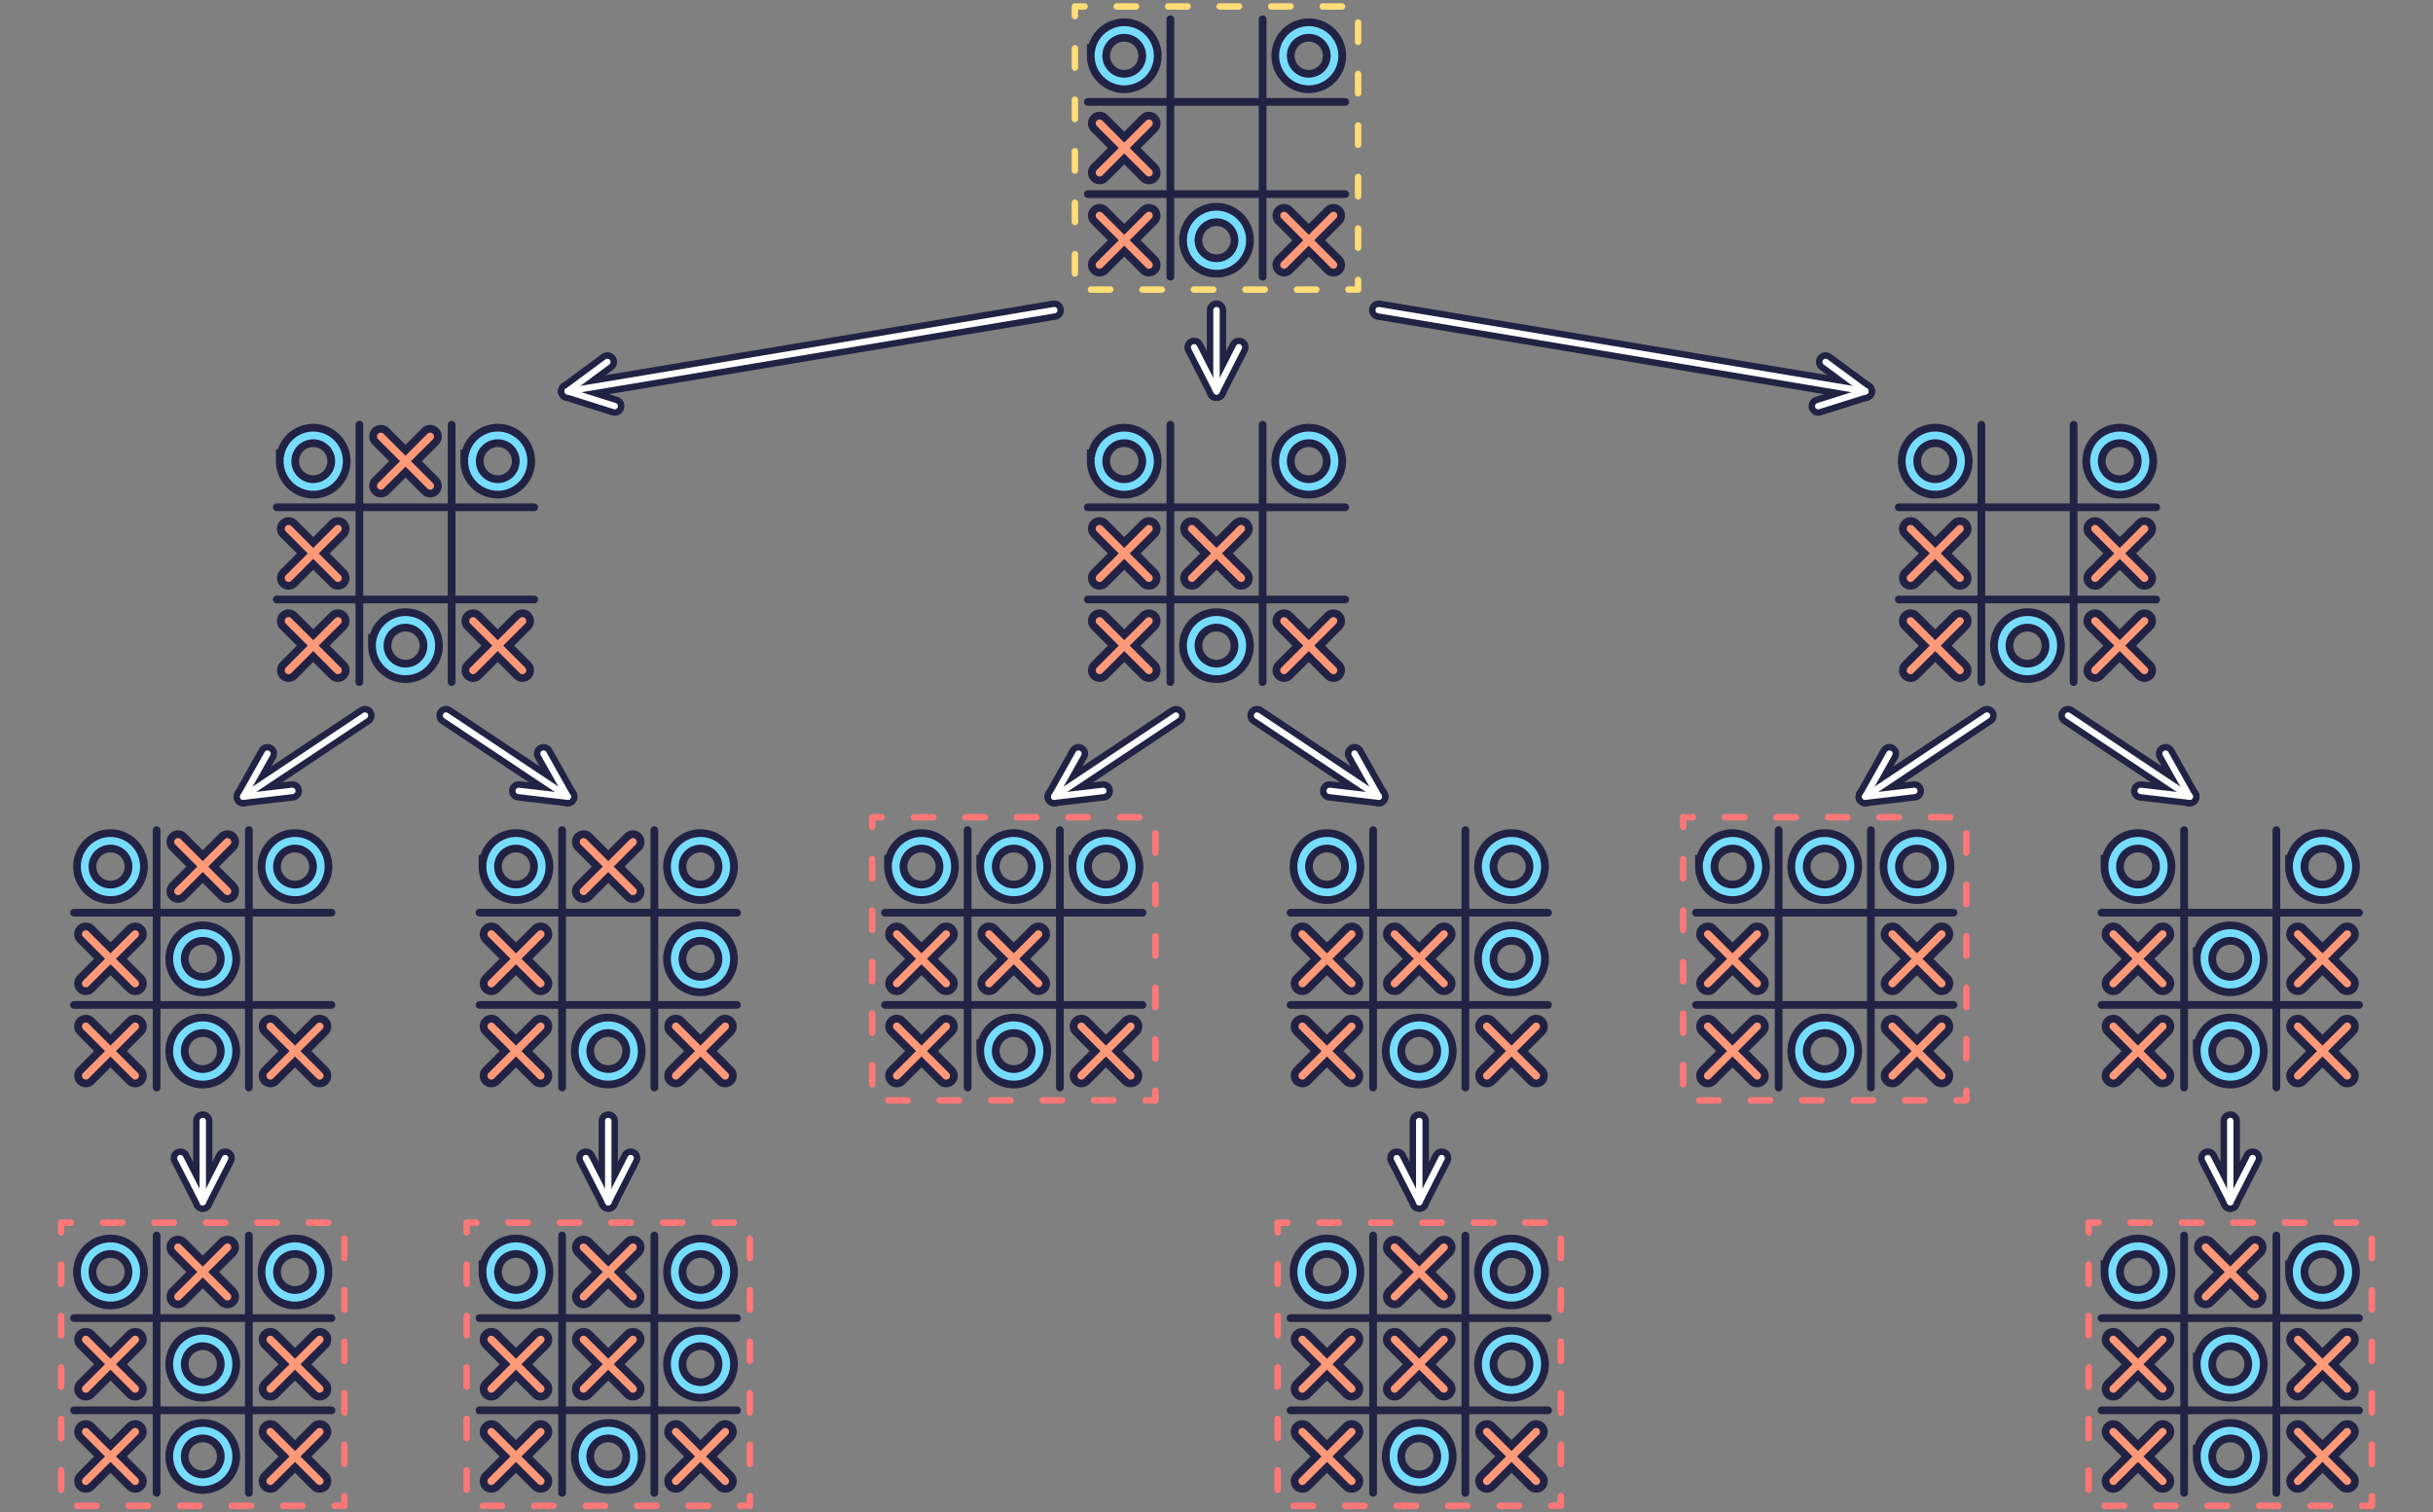 <svg width="1134" viewBox="0 -6 1134 705" xmlns="http://www.w3.org/2000/svg">
  <rect x="0" y="-6" width="1134" height="705" fill="#808080" stroke="none"/>
  <line stroke-linecap="round" x1="1039.5" y1="516.6" x2="1039.5" y2="554.4" stroke="#224" stroke-width="9"></line>
  <line stroke-linecap="round" x1="1029.058" y1="533.907" x2="1039.5" y2="554.4" stroke="#224" stroke-width="9"></line>
  <line stroke-linecap="round" x1="1049.942" y1="533.907" x2="1039.5" y2="554.4" stroke="#224" stroke-width="9"></line>
  <line stroke-linecap="round" x1="963.9" y1="327.6" x2="1020.6" y2="365.4" stroke="#224" stroke-width="9"></line>
  <line stroke-linecap="round" x1="997.757" y1="362.721" x2="1020.6" y2="365.4" stroke="#224" stroke-width="9"></line>
  <line stroke-linecap="round" x1="1009.341" y1="345.344" x2="1020.6" y2="365.4" stroke="#224" stroke-width="9"></line>
  <line stroke-linecap="round" x1="926.1" y1="327.6" x2="869.4" y2="365.4" stroke="#224" stroke-width="9"></line>
  <line stroke-linecap="round" x1="880.659" y1="345.344" x2="869.4" y2="365.4" stroke="#224" stroke-width="9"></line>
  <line stroke-linecap="round" x1="892.243" y1="362.721" x2="869.4" y2="365.4" stroke="#224" stroke-width="9"></line>
  <line stroke-linecap="round" x1="642.6" y1="138.6" x2="869.4" y2="176.4" stroke="#224" stroke-width="9"></line>
  <line stroke-linecap="round" x1="847.469" y1="183.331" x2="869.4" y2="176.4" stroke="#224" stroke-width="9"></line>
  <line stroke-linecap="round" x1="850.902" y1="162.731" x2="869.4" y2="176.4" stroke="#224" stroke-width="9"></line>
  <line stroke-linecap="round" x1="661.5" y1="516.6" x2="661.5" y2="554.4" stroke="#224" stroke-width="9"></line>
  <line stroke-linecap="round" x1="651.058" y1="533.907" x2="661.5" y2="554.4" stroke="#224" stroke-width="9"></line>
  <line stroke-linecap="round" x1="671.942" y1="533.907" x2="661.5" y2="554.4" stroke="#224" stroke-width="9"></line>
  <line stroke-linecap="round" x1="585.9" y1="327.6" x2="642.6" y2="365.4" stroke="#224" stroke-width="9"></line>
  <line stroke-linecap="round" x1="619.757" y1="362.721" x2="642.6" y2="365.4" stroke="#224" stroke-width="9"></line>
  <line stroke-linecap="round" x1="631.341" y1="345.344" x2="642.6" y2="365.4" stroke="#224" stroke-width="9"></line>
  <line stroke-linecap="round" x1="548.1" y1="327.6" x2="491.4" y2="365.4" stroke="#224" stroke-width="9"></line>
  <line stroke-linecap="round" x1="502.659" y1="345.344" x2="491.4" y2="365.4" stroke="#224" stroke-width="9"></line>
  <line stroke-linecap="round" x1="514.243" y1="362.721" x2="491.4" y2="365.4" stroke="#224" stroke-width="9"></line>
  <line stroke-linecap="round" x1="567" y1="138.6" x2="567" y2="176.4" stroke="#224" stroke-width="9"></line>
  <line stroke-linecap="round" x1="556.558" y1="155.907" x2="567" y2="176.4" stroke="#224" stroke-width="9"></line>
  <line stroke-linecap="round" x1="577.442" y1="155.907" x2="567" y2="176.4" stroke="#224" stroke-width="9"></line>
  <line stroke-linecap="round" x1="283.5" y1="516.6" x2="283.5" y2="554.4" stroke="#224" stroke-width="9"></line>
  <line stroke-linecap="round" x1="273.058" y1="533.907" x2="283.5" y2="554.4" stroke="#224" stroke-width="9"></line>
  <line stroke-linecap="round" x1="293.942" y1="533.907" x2="283.5" y2="554.4" stroke="#224" stroke-width="9"></line>
  <line stroke-linecap="round" x1="207.9" y1="327.6" x2="264.6" y2="365.4" stroke="#224" stroke-width="9"></line>
  <line stroke-linecap="round" x1="241.757" y1="362.721" x2="264.6" y2="365.4" stroke="#224" stroke-width="9"></line>
  <line stroke-linecap="round" x1="253.341" y1="345.344" x2="264.6" y2="365.4" stroke="#224" stroke-width="9"></line>
  <line stroke-linecap="round" x1="94.5" y1="516.6" x2="94.5" y2="554.4" stroke="#224" stroke-width="9"></line>
  <line stroke-linecap="round" x1="84.058" y1="533.907" x2="94.5" y2="554.4" stroke="#224" stroke-width="9"></line>
  <line stroke-linecap="round" x1="104.942" y1="533.907" x2="94.5" y2="554.4" stroke="#224" stroke-width="9"></line>
  <line stroke-linecap="round" x1="170.1" y1="327.6" x2="113.4" y2="365.4" stroke="#224" stroke-width="9"></line>
  <line stroke-linecap="round" x1="124.659" y1="345.344" x2="113.4" y2="365.4" stroke="#224" stroke-width="9"></line>
  <line stroke-linecap="round" x1="136.243" y1="362.721" x2="113.4" y2="365.4" stroke="#224" stroke-width="9"></line>
  <line stroke-linecap="round" x1="491.4" y1="138.6" x2="264.6" y2="176.4" stroke="#224" stroke-width="9"></line>
  <line stroke-linecap="round" x1="283.098" y1="162.731" x2="264.6" y2="176.4" stroke="#224" stroke-width="9"></line>
  <line stroke-linecap="round" x1="286.531" y1="183.331" x2="264.6" y2="176.4" stroke="#224" stroke-width="9"></line>
  <line x1="545.5" x2="545.5" y1="3" y2="123" stroke="#224" stroke-width="3.6" stroke-linecap="round"></line>
  <line x1="588.5" x2="588.5" y1="3" y2="123" stroke="#224" stroke-width="3.6" stroke-linecap="round"></line>
  <line x1="507" x2="627" y1="41.5" y2="41.5" stroke="#224" stroke-width="3.6" stroke-linecap="round"></line>
  <line x1="507" x2="627" y1="84.5" y2="84.5" stroke="#224" stroke-width="3.6" stroke-linecap="round"></line>
  <path stroke-linecap="round" fill="none" d="M 524,20 m -12,0 a 12,12 0 1,0 24,0 a 12,12 0 1,0 -24,0" stroke="#224" stroke-width="10.8"></path>
  <path stroke-linecap="round" fill="none" d="M 524,20 m -12,0 a 12,12 0 1,0 24,0 a 12,12 0 1,0 -24,0" stroke="#7df" stroke-width="3.6"></path>
  <path stroke-linecap="round" fill="none" d="M 610,20 m -12,0 a 12,12 0 1,0 24,0 a 12,12 0 1,0 -24,0" stroke="#224" stroke-width="10.8"></path>
  <path stroke-linecap="round" fill="none" d="M 610,20 m -12,0 a 12,12 0 1,0 24,0 a 12,12 0 1,0 -24,0" stroke="#7df" stroke-width="3.6"></path>
  <line x1="512.5" x2="535.5" y1="51.5" y2="74.5" stroke="#224" stroke-width="10.8" stroke-linecap="round"></line>
  <line x1="512.5" x2="535.5" y1="74.5" y2="51.5" stroke="#224" stroke-width="10.8" stroke-linecap="round"></line>
  <line x1="512.5" x2="535.5" y1="74.5" y2="51.5" stroke="#f97" stroke-width="3.6" stroke-linecap="round"></line>
  <line x1="512.5" x2="535.5" y1="51.5" y2="74.5" stroke="#f97" stroke-width="3.6" stroke-linecap="round"></line>
  <line x1="512.5" x2="535.5" y1="94.5" y2="117.5" stroke="#224" stroke-width="10.8" stroke-linecap="round"></line>
  <line x1="512.5" x2="535.5" y1="117.5" y2="94.5" stroke="#224" stroke-width="10.8" stroke-linecap="round"></line>
  <line x1="512.5" x2="535.5" y1="117.5" y2="94.5" stroke="#f97" stroke-width="3.6" stroke-linecap="round"></line>
  <line x1="512.5" x2="535.5" y1="94.5" y2="117.5" stroke="#f97" stroke-width="3.6" stroke-linecap="round"></line>
  <path stroke-linecap="round" fill="none" d="M 567,106 m -12,0 a 12,12 0 1,0 24,0 a 12,12 0 1,0 -24,0" stroke="#224" stroke-width="10.8"></path>
  <path stroke-linecap="round" fill="none" d="M 567,106 m -12,0 a 12,12 0 1,0 24,0 a 12,12 0 1,0 -24,0" stroke="#7df" stroke-width="3.6"></path>
  <line x1="598.5" x2="621.5" y1="94.5" y2="117.5" stroke="#224" stroke-width="10.8" stroke-linecap="round"></line>
  <line x1="598.5" x2="621.5" y1="117.5" y2="94.5" stroke="#224" stroke-width="10.8" stroke-linecap="round"></line>
  <line x1="598.5" x2="621.5" y1="117.5" y2="94.5" stroke="#f97" stroke-width="3.6" stroke-linecap="round"></line>
  <line x1="598.5" x2="621.5" y1="94.5" y2="117.5" stroke="#f97" stroke-width="3.6" stroke-linecap="round"></line>
  <rect fill="transparent" height="132" width="132" stroke-linecap="round" stroke-linejoin="round" stroke-width="3" stroke-dasharray="9 15" stroke-dashoffset="4.5" x="501" y="-3" stroke="#fd7"></rect>
  <line stroke-linecap="round" x1="286.531" y1="183.331" x2="264.6" y2="176.4" stroke="#fff" stroke-width="3"></line>
  <line stroke-linecap="round" x1="283.098" y1="162.731" x2="264.6" y2="176.4" stroke="#fff" stroke-width="3"></line>
  <line stroke-linecap="round" x1="491.4" y1="138.6" x2="264.6" y2="176.4" stroke="#fff" stroke-width="3"></line>
  <line x1="167.5" x2="167.5" y1="192" y2="312" stroke="#224" stroke-width="3.6" stroke-linecap="round"></line>
  <line x1="210.5" x2="210.5" y1="192" y2="312" stroke="#224" stroke-width="3.6" stroke-linecap="round"></line>
  <line x1="129" x2="249" y1="230.5" y2="230.5" stroke="#224" stroke-width="3.6" stroke-linecap="round"></line>
  <line x1="129" x2="249" y1="273.5" y2="273.5" stroke="#224" stroke-width="3.6" stroke-linecap="round"></line>
  <path stroke-linecap="round" fill="none" d="M 146,209 m -12,0 a 12,12 0 1,0 24,0 a 12,12 0 1,0 -24,0" stroke="#224" stroke-width="10.8"></path>
  <path stroke-linecap="round" fill="none" d="M 146,209 m -12,0 a 12,12 0 1,0 24,0 a 12,12 0 1,0 -24,0" stroke="#7df" stroke-width="3.6"></path>
  <line x1="177.5" x2="200.5" y1="197.5" y2="220.5" stroke="#224" stroke-width="10.8" stroke-linecap="round"></line>
  <line x1="177.5" x2="200.5" y1="220.5" y2="197.5" stroke="#224" stroke-width="10.8" stroke-linecap="round"></line>
  <line x1="177.5" x2="200.5" y1="220.5" y2="197.5" stroke="#f97" stroke-width="3.6" stroke-linecap="round"></line>
  <line x1="177.5" x2="200.5" y1="197.5" y2="220.5" stroke="#f97" stroke-width="3.6" stroke-linecap="round"></line>
  <path stroke-linecap="round" fill="none" d="M 232,209 m -12,0 a 12,12 0 1,0 24,0 a 12,12 0 1,0 -24,0" stroke="#224" stroke-width="10.8"></path>
  <path stroke-linecap="round" fill="none" d="M 232,209 m -12,0 a 12,12 0 1,0 24,0 a 12,12 0 1,0 -24,0" stroke="#7df" stroke-width="3.6"></path>
  <line x1="134.5" x2="157.5" y1="240.5" y2="263.5" stroke="#224" stroke-width="10.8" stroke-linecap="round"></line>
  <line x1="134.5" x2="157.5" y1="263.5" y2="240.5" stroke="#224" stroke-width="10.8" stroke-linecap="round"></line>
  <line x1="134.5" x2="157.5" y1="263.5" y2="240.5" stroke="#f97" stroke-width="3.6" stroke-linecap="round"></line>
  <line x1="134.5" x2="157.5" y1="240.5" y2="263.5" stroke="#f97" stroke-width="3.6" stroke-linecap="round"></line>
  <line x1="134.5" x2="157.5" y1="283.5" y2="306.5" stroke="#224" stroke-width="10.8" stroke-linecap="round"></line>
  <line x1="134.5" x2="157.5" y1="306.5" y2="283.5" stroke="#224" stroke-width="10.8" stroke-linecap="round"></line>
  <line x1="134.5" x2="157.5" y1="306.5" y2="283.5" stroke="#f97" stroke-width="3.6" stroke-linecap="round"></line>
  <line x1="134.5" x2="157.5" y1="283.5" y2="306.5" stroke="#f97" stroke-width="3.6" stroke-linecap="round"></line>
  <path stroke-linecap="round" fill="none" d="M 189,295 m -12,0 a 12,12 0 1,0 24,0 a 12,12 0 1,0 -24,0" stroke="#224" stroke-width="10.8"></path>
  <path stroke-linecap="round" fill="none" d="M 189,295 m -12,0 a 12,12 0 1,0 24,0 a 12,12 0 1,0 -24,0" stroke="#7df" stroke-width="3.6"></path>
  <line x1="220.5" x2="243.5" y1="283.5" y2="306.5" stroke="#224" stroke-width="10.8" stroke-linecap="round"></line>
  <line x1="220.5" x2="243.5" y1="306.5" y2="283.5" stroke="#224" stroke-width="10.8" stroke-linecap="round"></line>
  <line x1="220.5" x2="243.5" y1="306.5" y2="283.5" stroke="#f97" stroke-width="3.6" stroke-linecap="round"></line>
  <line x1="220.5" x2="243.5" y1="283.5" y2="306.5" stroke="#f97" stroke-width="3.6" stroke-linecap="round"></line>
  <line stroke-linecap="round" x1="136.243" y1="362.721" x2="113.4" y2="365.4" stroke="#fff" stroke-width="3"></line>
  <line stroke-linecap="round" x1="124.659" y1="345.344" x2="113.4" y2="365.4" stroke="#fff" stroke-width="3"></line>
  <line stroke-linecap="round" x1="170.1" y1="327.6" x2="113.4" y2="365.4" stroke="#fff" stroke-width="3"></line>
  <line x1="73" x2="73" y1="381" y2="501" stroke="#224" stroke-width="3.6" stroke-linecap="round"></line>
  <line x1="116" x2="116" y1="381" y2="501" stroke="#224" stroke-width="3.6" stroke-linecap="round"></line>
  <line x1="34.5" x2="154.5" y1="419.5" y2="419.5" stroke="#224" stroke-width="3.6" stroke-linecap="round"></line>
  <line x1="34.5" x2="154.5" y1="462.5" y2="462.5" stroke="#224" stroke-width="3.6" stroke-linecap="round"></line>
  <path stroke-linecap="round" fill="none" d="M 51.5,398 m -12,0 a 12,12 0 1,0 24,0 a 12,12 0 1,0 -24,0" stroke="#224" stroke-width="10.8"></path>
  <path stroke-linecap="round" fill="none" d="M 51.5,398 m -12,0 a 12,12 0 1,0 24,0 a 12,12 0 1,0 -24,0" stroke="#7df" stroke-width="3.6"></path>
  <line x1="83" x2="106" y1="386.5" y2="409.5" stroke="#224" stroke-width="10.8" stroke-linecap="round"></line>
  <line x1="83" x2="106" y1="409.5" y2="386.5" stroke="#224" stroke-width="10.8" stroke-linecap="round"></line>
  <line x1="83" x2="106" y1="409.5" y2="386.5" stroke="#f97" stroke-width="3.6" stroke-linecap="round"></line>
  <line x1="83" x2="106" y1="386.5" y2="409.5" stroke="#f97" stroke-width="3.6" stroke-linecap="round"></line>
  <path stroke-linecap="round" fill="none" d="M 137.5,398 m -12,0 a 12,12 0 1,0 24,0 a 12,12 0 1,0 -24,0" stroke="#224" stroke-width="10.8"></path>
  <path stroke-linecap="round" fill="none" d="M 137.5,398 m -12,0 a 12,12 0 1,0 24,0 a 12,12 0 1,0 -24,0" stroke="#7df" stroke-width="3.6"></path>
  <line x1="40" x2="63" y1="429.5" y2="452.5" stroke="#224" stroke-width="10.8" stroke-linecap="round"></line>
  <line x1="40" x2="63" y1="452.5" y2="429.5" stroke="#224" stroke-width="10.8" stroke-linecap="round"></line>
  <line x1="40" x2="63" y1="452.5" y2="429.5" stroke="#f97" stroke-width="3.6" stroke-linecap="round"></line>
  <line x1="40" x2="63" y1="429.5" y2="452.5" stroke="#f97" stroke-width="3.6" stroke-linecap="round"></line>
  <path stroke-linecap="round" fill="none" d="M 94.5,441 m -12,0 a 12,12 0 1,0 24,0 a 12,12 0 1,0 -24,0" stroke="#224" stroke-width="10.8"></path>
  <path stroke-linecap="round" fill="none" d="M 94.5,441 m -12,0 a 12,12 0 1,0 24,0 a 12,12 0 1,0 -24,0" stroke="#7df" stroke-width="3.6"></path>
  <line x1="40" x2="63" y1="472.5" y2="495.5" stroke="#224" stroke-width="10.8" stroke-linecap="round"></line>
  <line x1="40" x2="63" y1="495.5" y2="472.5" stroke="#224" stroke-width="10.8" stroke-linecap="round"></line>
  <line x1="40" x2="63" y1="495.5" y2="472.5" stroke="#f97" stroke-width="3.6" stroke-linecap="round"></line>
  <line x1="40" x2="63" y1="472.5" y2="495.5" stroke="#f97" stroke-width="3.6" stroke-linecap="round"></line>
  <path stroke-linecap="round" fill="none" d="M 94.5,484 m -12,0 a 12,12 0 1,0 24,0 a 12,12 0 1,0 -24,0" stroke="#224" stroke-width="10.8"></path>
  <path stroke-linecap="round" fill="none" d="M 94.5,484 m -12,0 a 12,12 0 1,0 24,0 a 12,12 0 1,0 -24,0" stroke="#7df" stroke-width="3.6"></path>
  <line x1="126" x2="149" y1="472.5" y2="495.5" stroke="#224" stroke-width="10.8" stroke-linecap="round"></line>
  <line x1="126" x2="149" y1="495.5" y2="472.5" stroke="#224" stroke-width="10.8" stroke-linecap="round"></line>
  <line x1="126" x2="149" y1="495.5" y2="472.5" stroke="#f97" stroke-width="3.6" stroke-linecap="round"></line>
  <line x1="126" x2="149" y1="472.5" y2="495.5" stroke="#f97" stroke-width="3.6" stroke-linecap="round"></line>
  <line stroke-linecap="round" x1="104.942" y1="533.907" x2="94.5" y2="554.4" stroke="#fff" stroke-width="3"></line>
  <line stroke-linecap="round" x1="84.058" y1="533.907" x2="94.5" y2="554.4" stroke="#fff" stroke-width="3"></line>
  <line stroke-linecap="round" x1="94.5" y1="516.6" x2="94.5" y2="554.4" stroke="#fff" stroke-width="3"></line>
  <line x1="73" x2="73" y1="570" y2="690" stroke="#224" stroke-width="3.6" stroke-linecap="round"></line>
  <line x1="116" x2="116" y1="570" y2="690" stroke="#224" stroke-width="3.6" stroke-linecap="round"></line>
  <line x1="34.5" x2="154.5" y1="608.5" y2="608.5" stroke="#224" stroke-width="3.6" stroke-linecap="round"></line>
  <line x1="34.5" x2="154.5" y1="651.5" y2="651.5" stroke="#224" stroke-width="3.6" stroke-linecap="round"></line>
  <path stroke-linecap="round" fill="none" d="M 51.5,587 m -12,0 a 12,12 0 1,0 24,0 a 12,12 0 1,0 -24,0" stroke="#224" stroke-width="10.8"></path>
  <path stroke-linecap="round" fill="none" d="M 51.5,587 m -12,0 a 12,12 0 1,0 24,0 a 12,12 0 1,0 -24,0" stroke="#7df" stroke-width="3.6"></path>
  <line x1="83" x2="106" y1="575.5" y2="598.5" stroke="#224" stroke-width="10.8" stroke-linecap="round"></line>
  <line x1="83" x2="106" y1="598.5" y2="575.5" stroke="#224" stroke-width="10.8" stroke-linecap="round"></line>
  <line x1="83" x2="106" y1="598.5" y2="575.5" stroke="#f97" stroke-width="3.6" stroke-linecap="round"></line>
  <line x1="83" x2="106" y1="575.5" y2="598.5" stroke="#f97" stroke-width="3.6" stroke-linecap="round"></line>
  <path stroke-linecap="round" fill="none" d="M 137.5,587 m -12,0 a 12,12 0 1,0 24,0 a 12,12 0 1,0 -24,0" stroke="#224" stroke-width="10.8"></path>
  <path stroke-linecap="round" fill="none" d="M 137.5,587 m -12,0 a 12,12 0 1,0 24,0 a 12,12 0 1,0 -24,0" stroke="#7df" stroke-width="3.6"></path>
  <line x1="40" x2="63" y1="618.5" y2="641.5" stroke="#224" stroke-width="10.8" stroke-linecap="round"></line>
  <line x1="40" x2="63" y1="641.5" y2="618.5" stroke="#224" stroke-width="10.8" stroke-linecap="round"></line>
  <line x1="40" x2="63" y1="641.5" y2="618.5" stroke="#f97" stroke-width="3.6" stroke-linecap="round"></line>
  <line x1="40" x2="63" y1="618.5" y2="641.5" stroke="#f97" stroke-width="3.6" stroke-linecap="round"></line>
  <path stroke-linecap="round" fill="none" d="M 94.5,630 m -12,0 a 12,12 0 1,0 24,0 a 12,12 0 1,0 -24,0" stroke="#224" stroke-width="10.8"></path>
  <path stroke-linecap="round" fill="none" d="M 94.5,630 m -12,0 a 12,12 0 1,0 24,0 a 12,12 0 1,0 -24,0" stroke="#7df" stroke-width="3.6"></path>
  <line x1="126" x2="149" y1="618.5" y2="641.5" stroke="#224" stroke-width="10.8" stroke-linecap="round"></line>
  <line x1="126" x2="149" y1="641.5" y2="618.5" stroke="#224" stroke-width="10.8" stroke-linecap="round"></line>
  <line x1="126" x2="149" y1="641.5" y2="618.5" stroke="#f97" stroke-width="3.6" stroke-linecap="round"></line>
  <line x1="126" x2="149" y1="618.5" y2="641.5" stroke="#f97" stroke-width="3.6" stroke-linecap="round"></line>
  <line x1="40" x2="63" y1="661.5" y2="684.5" stroke="#224" stroke-width="10.8" stroke-linecap="round"></line>
  <line x1="40" x2="63" y1="684.5" y2="661.5" stroke="#224" stroke-width="10.8" stroke-linecap="round"></line>
  <line x1="40" x2="63" y1="684.5" y2="661.5" stroke="#f97" stroke-width="3.6" stroke-linecap="round"></line>
  <line x1="40" x2="63" y1="661.5" y2="684.5" stroke="#f97" stroke-width="3.6" stroke-linecap="round"></line>
  <path stroke-linecap="round" fill="none" d="M 94.5,673 m -12,0 a 12,12 0 1,0 24,0 a 12,12 0 1,0 -24,0" stroke="#224" stroke-width="10.8"></path>
  <path stroke-linecap="round" fill="none" d="M 94.5,673 m -12,0 a 12,12 0 1,0 24,0 a 12,12 0 1,0 -24,0" stroke="#7df" stroke-width="3.6"></path>
  <line x1="126" x2="149" y1="661.5" y2="684.5" stroke="#224" stroke-width="10.8" stroke-linecap="round"></line>
  <line x1="126" x2="149" y1="684.5" y2="661.5" stroke="#224" stroke-width="10.8" stroke-linecap="round"></line>
  <line x1="126" x2="149" y1="684.5" y2="661.5" stroke="#f97" stroke-width="3.6" stroke-linecap="round"></line>
  <line x1="126" x2="149" y1="661.5" y2="684.5" stroke="#f97" stroke-width="3.6" stroke-linecap="round"></line>
  <rect fill="transparent" height="132" width="132" stroke-linecap="round" stroke-linejoin="round" stroke-width="3" stroke-dasharray="9 15" stroke-dashoffset="4.5" x="28.5" y="564" stroke="#f77"></rect>
  <line stroke-linecap="round" x1="253.341" y1="345.344" x2="264.6" y2="365.4" stroke="#fff" stroke-width="3"></line>
  <line stroke-linecap="round" x1="241.757" y1="362.721" x2="264.6" y2="365.4" stroke="#fff" stroke-width="3"></line>
  <line stroke-linecap="round" x1="207.9" y1="327.6" x2="264.6" y2="365.4" stroke="#fff" stroke-width="3"></line>
  <line x1="262" x2="262" y1="381" y2="501" stroke="#224" stroke-width="3.6" stroke-linecap="round"></line>
  <line x1="305" x2="305" y1="381" y2="501" stroke="#224" stroke-width="3.6" stroke-linecap="round"></line>
  <line x1="223.5" x2="343.5" y1="419.5" y2="419.5" stroke="#224" stroke-width="3.6" stroke-linecap="round"></line>
  <line x1="223.5" x2="343.5" y1="462.5" y2="462.5" stroke="#224" stroke-width="3.6" stroke-linecap="round"></line>
  <path stroke-linecap="round" fill="none" d="M 240.5,398 m -12,0 a 12,12 0 1,0 24,0 a 12,12 0 1,0 -24,0" stroke="#224" stroke-width="10.8"></path>
  <path stroke-linecap="round" fill="none" d="M 240.5,398 m -12,0 a 12,12 0 1,0 24,0 a 12,12 0 1,0 -24,0" stroke="#7df" stroke-width="3.6"></path>
  <line x1="272" x2="295" y1="386.5" y2="409.5" stroke="#224" stroke-width="10.8" stroke-linecap="round"></line>
  <line x1="272" x2="295" y1="409.5" y2="386.5" stroke="#224" stroke-width="10.8" stroke-linecap="round"></line>
  <line x1="272" x2="295" y1="409.5" y2="386.5" stroke="#f97" stroke-width="3.6" stroke-linecap="round"></line>
  <line x1="272" x2="295" y1="386.5" y2="409.5" stroke="#f97" stroke-width="3.6" stroke-linecap="round"></line>
  <path stroke-linecap="round" fill="none" d="M 326.5,398 m -12,0 a 12,12 0 1,0 24,0 a 12,12 0 1,0 -24,0" stroke="#224" stroke-width="10.8"></path>
  <path stroke-linecap="round" fill="none" d="M 326.5,398 m -12,0 a 12,12 0 1,0 24,0 a 12,12 0 1,0 -24,0" stroke="#7df" stroke-width="3.6"></path>
  <line x1="229" x2="252" y1="429.5" y2="452.5" stroke="#224" stroke-width="10.8" stroke-linecap="round"></line>
  <line x1="229" x2="252" y1="452.5" y2="429.5" stroke="#224" stroke-width="10.8" stroke-linecap="round"></line>
  <line x1="229" x2="252" y1="452.5" y2="429.5" stroke="#f97" stroke-width="3.6" stroke-linecap="round"></line>
  <line x1="229" x2="252" y1="429.5" y2="452.5" stroke="#f97" stroke-width="3.6" stroke-linecap="round"></line>
  <path stroke-linecap="round" fill="none" d="M 326.5,441 m -12,0 a 12,12 0 1,0 24,0 a 12,12 0 1,0 -24,0" stroke="#224" stroke-width="10.8"></path>
  <path stroke-linecap="round" fill="none" d="M 326.5,441 m -12,0 a 12,12 0 1,0 24,0 a 12,12 0 1,0 -24,0" stroke="#7df" stroke-width="3.6"></path>
  <line x1="229" x2="252" y1="472.5" y2="495.5" stroke="#224" stroke-width="10.8" stroke-linecap="round"></line>
  <line x1="229" x2="252" y1="495.5" y2="472.5" stroke="#224" stroke-width="10.8" stroke-linecap="round"></line>
  <line x1="229" x2="252" y1="495.5" y2="472.5" stroke="#f97" stroke-width="3.6" stroke-linecap="round"></line>
  <line x1="229" x2="252" y1="472.5" y2="495.5" stroke="#f97" stroke-width="3.6" stroke-linecap="round"></line>
  <path stroke-linecap="round" fill="none" d="M 283.5,484 m -12,0 a 12,12 0 1,0 24,0 a 12,12 0 1,0 -24,0" stroke="#224" stroke-width="10.8"></path>
  <path stroke-linecap="round" fill="none" d="M 283.5,484 m -12,0 a 12,12 0 1,0 24,0 a 12,12 0 1,0 -24,0" stroke="#7df" stroke-width="3.6"></path>
  <line x1="315" x2="338" y1="472.5" y2="495.5" stroke="#224" stroke-width="10.8" stroke-linecap="round"></line>
  <line x1="315" x2="338" y1="495.5" y2="472.5" stroke="#224" stroke-width="10.8" stroke-linecap="round"></line>
  <line x1="315" x2="338" y1="495.5" y2="472.5" stroke="#f97" stroke-width="3.6" stroke-linecap="round"></line>
  <line x1="315" x2="338" y1="472.5" y2="495.5" stroke="#f97" stroke-width="3.6" stroke-linecap="round"></line>
  <line stroke-linecap="round" x1="293.942" y1="533.907" x2="283.5" y2="554.4" stroke="#fff" stroke-width="3"></line>
  <line stroke-linecap="round" x1="273.058" y1="533.907" x2="283.5" y2="554.4" stroke="#fff" stroke-width="3"></line>
  <line stroke-linecap="round" x1="283.5" y1="516.6" x2="283.5" y2="554.4" stroke="#fff" stroke-width="3"></line>
  <line x1="262" x2="262" y1="570" y2="690" stroke="#224" stroke-width="3.6" stroke-linecap="round"></line>
  <line x1="305" x2="305" y1="570" y2="690" stroke="#224" stroke-width="3.6" stroke-linecap="round"></line>
  <line x1="223.5" x2="343.5" y1="608.5" y2="608.5" stroke="#224" stroke-width="3.6" stroke-linecap="round"></line>
  <line x1="223.5" x2="343.5" y1="651.5" y2="651.5" stroke="#224" stroke-width="3.6" stroke-linecap="round"></line>
  <path stroke-linecap="round" fill="none" d="M 240.5,587 m -12,0 a 12,12 0 1,0 24,0 a 12,12 0 1,0 -24,0" stroke="#224" stroke-width="10.8"></path>
  <path stroke-linecap="round" fill="none" d="M 240.5,587 m -12,0 a 12,12 0 1,0 24,0 a 12,12 0 1,0 -24,0" stroke="#7df" stroke-width="3.6"></path>
  <line x1="272" x2="295" y1="575.5" y2="598.5" stroke="#224" stroke-width="10.8" stroke-linecap="round"></line>
  <line x1="272" x2="295" y1="598.5" y2="575.5" stroke="#224" stroke-width="10.8" stroke-linecap="round"></line>
  <line x1="272" x2="295" y1="598.5" y2="575.5" stroke="#f97" stroke-width="3.6" stroke-linecap="round"></line>
  <line x1="272" x2="295" y1="575.5" y2="598.5" stroke="#f97" stroke-width="3.6" stroke-linecap="round"></line>
  <path stroke-linecap="round" fill="none" d="M 326.5,587 m -12,0 a 12,12 0 1,0 24,0 a 12,12 0 1,0 -24,0" stroke="#224" stroke-width="10.8"></path>
  <path stroke-linecap="round" fill="none" d="M 326.5,587 m -12,0 a 12,12 0 1,0 24,0 a 12,12 0 1,0 -24,0" stroke="#7df" stroke-width="3.6"></path>
  <line x1="229" x2="252" y1="618.5" y2="641.5" stroke="#224" stroke-width="10.8" stroke-linecap="round"></line>
  <line x1="229" x2="252" y1="641.5" y2="618.5" stroke="#224" stroke-width="10.8" stroke-linecap="round"></line>
  <line x1="229" x2="252" y1="641.5" y2="618.5" stroke="#f97" stroke-width="3.6" stroke-linecap="round"></line>
  <line x1="229" x2="252" y1="618.5" y2="641.5" stroke="#f97" stroke-width="3.6" stroke-linecap="round"></line>
  <line x1="272" x2="295" y1="618.5" y2="641.5" stroke="#224" stroke-width="10.8" stroke-linecap="round"></line>
  <line x1="272" x2="295" y1="641.5" y2="618.5" stroke="#224" stroke-width="10.8" stroke-linecap="round"></line>
  <line x1="272" x2="295" y1="641.5" y2="618.5" stroke="#f97" stroke-width="3.6" stroke-linecap="round"></line>
  <line x1="272" x2="295" y1="618.5" y2="641.5" stroke="#f97" stroke-width="3.6" stroke-linecap="round"></line>
  <path stroke-linecap="round" fill="none" d="M 326.5,630 m -12,0 a 12,12 0 1,0 24,0 a 12,12 0 1,0 -24,0" stroke="#224" stroke-width="10.8"></path>
  <path stroke-linecap="round" fill="none" d="M 326.5,630 m -12,0 a 12,12 0 1,0 24,0 a 12,12 0 1,0 -24,0" stroke="#7df" stroke-width="3.6"></path>
  <line x1="229" x2="252" y1="661.5" y2="684.5" stroke="#224" stroke-width="10.8" stroke-linecap="round"></line>
  <line x1="229" x2="252" y1="684.5" y2="661.5" stroke="#224" stroke-width="10.8" stroke-linecap="round"></line>
  <line x1="229" x2="252" y1="684.5" y2="661.5" stroke="#f97" stroke-width="3.6" stroke-linecap="round"></line>
  <line x1="229" x2="252" y1="661.5" y2="684.5" stroke="#f97" stroke-width="3.6" stroke-linecap="round"></line>
  <path stroke-linecap="round" fill="none" d="M 283.5,673 m -12,0 a 12,12 0 1,0 24,0 a 12,12 0 1,0 -24,0" stroke="#224" stroke-width="10.8"></path>
  <path stroke-linecap="round" fill="none" d="M 283.5,673 m -12,0 a 12,12 0 1,0 24,0 a 12,12 0 1,0 -24,0" stroke="#7df" stroke-width="3.6"></path>
  <line x1="315" x2="338" y1="661.5" y2="684.5" stroke="#224" stroke-width="10.8" stroke-linecap="round"></line>
  <line x1="315" x2="338" y1="684.5" y2="661.5" stroke="#224" stroke-width="10.8" stroke-linecap="round"></line>
  <line x1="315" x2="338" y1="684.5" y2="661.5" stroke="#f97" stroke-width="3.6" stroke-linecap="round"></line>
  <line x1="315" x2="338" y1="661.5" y2="684.5" stroke="#f97" stroke-width="3.6" stroke-linecap="round"></line>
  <rect fill="transparent" height="132" width="132" stroke-linecap="round" stroke-linejoin="round" stroke-width="3" stroke-dasharray="9 15" stroke-dashoffset="4.5" x="217.5" y="564" stroke="#f77"></rect>
  <line stroke-linecap="round" x1="577.442" y1="155.907" x2="567" y2="176.4" stroke="#fff" stroke-width="3"></line>
  <line stroke-linecap="round" x1="556.558" y1="155.907" x2="567" y2="176.4" stroke="#fff" stroke-width="3"></line>
  <line stroke-linecap="round" x1="567" y1="138.6" x2="567" y2="176.4" stroke="#fff" stroke-width="3"></line>
  <line x1="545.5" x2="545.5" y1="192" y2="312" stroke="#224" stroke-width="3.6" stroke-linecap="round"></line>
  <line x1="588.5" x2="588.5" y1="192" y2="312" stroke="#224" stroke-width="3.6" stroke-linecap="round"></line>
  <line x1="507" x2="627" y1="230.5" y2="230.5" stroke="#224" stroke-width="3.6" stroke-linecap="round"></line>
  <line x1="507" x2="627" y1="273.5" y2="273.5" stroke="#224" stroke-width="3.6" stroke-linecap="round"></line>
  <path stroke-linecap="round" fill="none" d="M 524,209 m -12,0 a 12,12 0 1,0 24,0 a 12,12 0 1,0 -24,0" stroke="#224" stroke-width="10.8"></path>
  <path stroke-linecap="round" fill="none" d="M 524,209 m -12,0 a 12,12 0 1,0 24,0 a 12,12 0 1,0 -24,0" stroke="#7df" stroke-width="3.6"></path>
  <path stroke-linecap="round" fill="none" d="M 610,209 m -12,0 a 12,12 0 1,0 24,0 a 12,12 0 1,0 -24,0" stroke="#224" stroke-width="10.8"></path>
  <path stroke-linecap="round" fill="none" d="M 610,209 m -12,0 a 12,12 0 1,0 24,0 a 12,12 0 1,0 -24,0" stroke="#7df" stroke-width="3.6"></path>
  <line x1="512.5" x2="535.5" y1="240.5" y2="263.5" stroke="#224" stroke-width="10.8" stroke-linecap="round"></line>
  <line x1="512.5" x2="535.5" y1="263.5" y2="240.5" stroke="#224" stroke-width="10.8" stroke-linecap="round"></line>
  <line x1="512.5" x2="535.5" y1="263.5" y2="240.5" stroke="#f97" stroke-width="3.6" stroke-linecap="round"></line>
  <line x1="512.5" x2="535.5" y1="240.5" y2="263.5" stroke="#f97" stroke-width="3.6" stroke-linecap="round"></line>
  <line x1="555.5" x2="578.5" y1="240.5" y2="263.5" stroke="#224" stroke-width="10.8" stroke-linecap="round"></line>
  <line x1="555.5" x2="578.5" y1="263.5" y2="240.5" stroke="#224" stroke-width="10.8" stroke-linecap="round"></line>
  <line x1="555.5" x2="578.5" y1="263.5" y2="240.5" stroke="#f97" stroke-width="3.6" stroke-linecap="round"></line>
  <line x1="555.5" x2="578.5" y1="240.5" y2="263.5" stroke="#f97" stroke-width="3.6" stroke-linecap="round"></line>
  <line x1="512.5" x2="535.5" y1="283.5" y2="306.5" stroke="#224" stroke-width="10.8" stroke-linecap="round"></line>
  <line x1="512.5" x2="535.5" y1="306.5" y2="283.5" stroke="#224" stroke-width="10.8" stroke-linecap="round"></line>
  <line x1="512.5" x2="535.5" y1="306.5" y2="283.5" stroke="#f97" stroke-width="3.6" stroke-linecap="round"></line>
  <line x1="512.5" x2="535.5" y1="283.5" y2="306.5" stroke="#f97" stroke-width="3.6" stroke-linecap="round"></line>
  <path stroke-linecap="round" fill="none" d="M 567,295 m -12,0 a 12,12 0 1,0 24,0 a 12,12 0 1,0 -24,0" stroke="#224" stroke-width="10.8"></path>
  <path stroke-linecap="round" fill="none" d="M 567,295 m -12,0 a 12,12 0 1,0 24,0 a 12,12 0 1,0 -24,0" stroke="#7df" stroke-width="3.6"></path>
  <line x1="598.5" x2="621.5" y1="283.5" y2="306.5" stroke="#224" stroke-width="10.8" stroke-linecap="round"></line>
  <line x1="598.5" x2="621.5" y1="306.5" y2="283.5" stroke="#224" stroke-width="10.8" stroke-linecap="round"></line>
  <line x1="598.5" x2="621.5" y1="306.5" y2="283.5" stroke="#f97" stroke-width="3.6" stroke-linecap="round"></line>
  <line x1="598.5" x2="621.5" y1="283.5" y2="306.5" stroke="#f97" stroke-width="3.6" stroke-linecap="round"></line>
  <line stroke-linecap="round" x1="514.243" y1="362.721" x2="491.4" y2="365.4" stroke="#fff" stroke-width="3"></line>
  <line stroke-linecap="round" x1="502.659" y1="345.344" x2="491.4" y2="365.4" stroke="#fff" stroke-width="3"></line>
  <line stroke-linecap="round" x1="548.1" y1="327.6" x2="491.4" y2="365.4" stroke="#fff" stroke-width="3"></line>
  <line x1="451" x2="451" y1="381" y2="501" stroke="#224" stroke-width="3.6" stroke-linecap="round"></line>
  <line x1="494" x2="494" y1="381" y2="501" stroke="#224" stroke-width="3.6" stroke-linecap="round"></line>
  <line x1="412.5" x2="532.5" y1="419.5" y2="419.5" stroke="#224" stroke-width="3.6" stroke-linecap="round"></line>
  <line x1="412.5" x2="532.5" y1="462.5" y2="462.5" stroke="#224" stroke-width="3.6" stroke-linecap="round"></line>
  <path stroke-linecap="round" fill="none" d="M 429.5,398 m -12,0 a 12,12 0 1,0 24,0 a 12,12 0 1,0 -24,0" stroke="#224" stroke-width="10.8"></path>
  <path stroke-linecap="round" fill="none" d="M 429.5,398 m -12,0 a 12,12 0 1,0 24,0 a 12,12 0 1,0 -24,0" stroke="#7df" stroke-width="3.6"></path>
  <path stroke-linecap="round" fill="none" d="M 472.5,398 m -12,0 a 12,12 0 1,0 24,0 a 12,12 0 1,0 -24,0" stroke="#224" stroke-width="10.8"></path>
  <path stroke-linecap="round" fill="none" d="M 472.5,398 m -12,0 a 12,12 0 1,0 24,0 a 12,12 0 1,0 -24,0" stroke="#7df" stroke-width="3.6"></path>
  <path stroke-linecap="round" fill="none" d="M 515.5,398 m -12,0 a 12,12 0 1,0 24,0 a 12,12 0 1,0 -24,0" stroke="#224" stroke-width="10.8"></path>
  <path stroke-linecap="round" fill="none" d="M 515.5,398 m -12,0 a 12,12 0 1,0 24,0 a 12,12 0 1,0 -24,0" stroke="#7df" stroke-width="3.6"></path>
  <line x1="418" x2="441" y1="429.5" y2="452.5" stroke="#224" stroke-width="10.8" stroke-linecap="round"></line>
  <line x1="418" x2="441" y1="452.5" y2="429.5" stroke="#224" stroke-width="10.8" stroke-linecap="round"></line>
  <line x1="418" x2="441" y1="452.5" y2="429.5" stroke="#f97" stroke-width="3.6" stroke-linecap="round"></line>
  <line x1="418" x2="441" y1="429.5" y2="452.5" stroke="#f97" stroke-width="3.6" stroke-linecap="round"></line>
  <line x1="461" x2="484" y1="429.5" y2="452.5" stroke="#224" stroke-width="10.8" stroke-linecap="round"></line>
  <line x1="461" x2="484" y1="452.5" y2="429.5" stroke="#224" stroke-width="10.8" stroke-linecap="round"></line>
  <line x1="461" x2="484" y1="452.5" y2="429.5" stroke="#f97" stroke-width="3.6" stroke-linecap="round"></line>
  <line x1="461" x2="484" y1="429.5" y2="452.5" stroke="#f97" stroke-width="3.6" stroke-linecap="round"></line>
  <line x1="418" x2="441" y1="472.5" y2="495.5" stroke="#224" stroke-width="10.8" stroke-linecap="round"></line>
  <line x1="418" x2="441" y1="495.5" y2="472.5" stroke="#224" stroke-width="10.8" stroke-linecap="round"></line>
  <line x1="418" x2="441" y1="495.5" y2="472.5" stroke="#f97" stroke-width="3.6" stroke-linecap="round"></line>
  <line x1="418" x2="441" y1="472.5" y2="495.5" stroke="#f97" stroke-width="3.6" stroke-linecap="round"></line>
  <path stroke-linecap="round" fill="none" d="M 472.5,484 m -12,0 a 12,12 0 1,0 24,0 a 12,12 0 1,0 -24,0" stroke="#224" stroke-width="10.8"></path>
  <path stroke-linecap="round" fill="none" d="M 472.5,484 m -12,0 a 12,12 0 1,0 24,0 a 12,12 0 1,0 -24,0" stroke="#7df" stroke-width="3.6"></path>
  <line x1="504" x2="527" y1="472.5" y2="495.5" stroke="#224" stroke-width="10.8" stroke-linecap="round"></line>
  <line x1="504" x2="527" y1="495.5" y2="472.5" stroke="#224" stroke-width="10.8" stroke-linecap="round"></line>
  <line x1="504" x2="527" y1="495.5" y2="472.5" stroke="#f97" stroke-width="3.6" stroke-linecap="round"></line>
  <line x1="504" x2="527" y1="472.5" y2="495.5" stroke="#f97" stroke-width="3.6" stroke-linecap="round"></line>
  <rect fill="transparent" height="132" width="132" stroke-linecap="round" stroke-linejoin="round" stroke-width="3" stroke-dasharray="9 15" stroke-dashoffset="4.5" x="406.5" y="375" stroke="#f77"></rect>
  <line stroke-linecap="round" x1="631.341" y1="345.344" x2="642.6" y2="365.4" stroke="#fff" stroke-width="3"></line>
  <line stroke-linecap="round" x1="619.757" y1="362.721" x2="642.6" y2="365.4" stroke="#fff" stroke-width="3"></line>
  <line stroke-linecap="round" x1="585.9" y1="327.6" x2="642.6" y2="365.4" stroke="#fff" stroke-width="3"></line>
  <line x1="640" x2="640" y1="381" y2="501" stroke="#224" stroke-width="3.6" stroke-linecap="round"></line>
  <line x1="683" x2="683" y1="381" y2="501" stroke="#224" stroke-width="3.6" stroke-linecap="round"></line>
  <line x1="601.5" x2="721.5" y1="419.5" y2="419.5" stroke="#224" stroke-width="3.6" stroke-linecap="round"></line>
  <line x1="601.5" x2="721.5" y1="462.5" y2="462.5" stroke="#224" stroke-width="3.6" stroke-linecap="round"></line>
  <path stroke-linecap="round" fill="none" d="M 618.5,398 m -12,0 a 12,12 0 1,0 24,0 a 12,12 0 1,0 -24,0" stroke="#224" stroke-width="10.8"></path>
  <path stroke-linecap="round" fill="none" d="M 618.5,398 m -12,0 a 12,12 0 1,0 24,0 a 12,12 0 1,0 -24,0" stroke="#7df" stroke-width="3.6"></path>
  <path stroke-linecap="round" fill="none" d="M 704.5,398 m -12,0 a 12,12 0 1,0 24,0 a 12,12 0 1,0 -24,0" stroke="#224" stroke-width="10.8"></path>
  <path stroke-linecap="round" fill="none" d="M 704.5,398 m -12,0 a 12,12 0 1,0 24,0 a 12,12 0 1,0 -24,0" stroke="#7df" stroke-width="3.6"></path>
  <line x1="607" x2="630" y1="429.5" y2="452.5" stroke="#224" stroke-width="10.8" stroke-linecap="round"></line>
  <line x1="607" x2="630" y1="452.5" y2="429.5" stroke="#224" stroke-width="10.8" stroke-linecap="round"></line>
  <line x1="607" x2="630" y1="452.5" y2="429.5" stroke="#f97" stroke-width="3.6" stroke-linecap="round"></line>
  <line x1="607" x2="630" y1="429.5" y2="452.5" stroke="#f97" stroke-width="3.6" stroke-linecap="round"></line>
  <line x1="650" x2="673" y1="429.5" y2="452.5" stroke="#224" stroke-width="10.8" stroke-linecap="round"></line>
  <line x1="650" x2="673" y1="452.5" y2="429.5" stroke="#224" stroke-width="10.8" stroke-linecap="round"></line>
  <line x1="650" x2="673" y1="452.5" y2="429.5" stroke="#f97" stroke-width="3.6" stroke-linecap="round"></line>
  <line x1="650" x2="673" y1="429.5" y2="452.5" stroke="#f97" stroke-width="3.6" stroke-linecap="round"></line>
  <path stroke-linecap="round" fill="none" d="M 704.5,441 m -12,0 a 12,12 0 1,0 24,0 a 12,12 0 1,0 -24,0" stroke="#224" stroke-width="10.8"></path>
  <path stroke-linecap="round" fill="none" d="M 704.5,441 m -12,0 a 12,12 0 1,0 24,0 a 12,12 0 1,0 -24,0" stroke="#7df" stroke-width="3.6"></path>
  <line x1="607" x2="630" y1="472.5" y2="495.5" stroke="#224" stroke-width="10.8" stroke-linecap="round"></line>
  <line x1="607" x2="630" y1="495.5" y2="472.5" stroke="#224" stroke-width="10.8" stroke-linecap="round"></line>
  <line x1="607" x2="630" y1="495.5" y2="472.5" stroke="#f97" stroke-width="3.6" stroke-linecap="round"></line>
  <line x1="607" x2="630" y1="472.5" y2="495.5" stroke="#f97" stroke-width="3.6" stroke-linecap="round"></line>
  <path stroke-linecap="round" fill="none" d="M 661.5,484 m -12,0 a 12,12 0 1,0 24,0 a 12,12 0 1,0 -24,0" stroke="#224" stroke-width="10.8"></path>
  <path stroke-linecap="round" fill="none" d="M 661.5,484 m -12,0 a 12,12 0 1,0 24,0 a 12,12 0 1,0 -24,0" stroke="#7df" stroke-width="3.6"></path>
  <line x1="693" x2="716" y1="472.5" y2="495.5" stroke="#224" stroke-width="10.8" stroke-linecap="round"></line>
  <line x1="693" x2="716" y1="495.5" y2="472.5" stroke="#224" stroke-width="10.8" stroke-linecap="round"></line>
  <line x1="693" x2="716" y1="495.5" y2="472.5" stroke="#f97" stroke-width="3.6" stroke-linecap="round"></line>
  <line x1="693" x2="716" y1="472.5" y2="495.5" stroke="#f97" stroke-width="3.6" stroke-linecap="round"></line>
  <line stroke-linecap="round" x1="671.942" y1="533.907" x2="661.5" y2="554.4" stroke="#fff" stroke-width="3"></line>
  <line stroke-linecap="round" x1="651.058" y1="533.907" x2="661.5" y2="554.4" stroke="#fff" stroke-width="3"></line>
  <line stroke-linecap="round" x1="661.5" y1="516.6" x2="661.5" y2="554.4" stroke="#fff" stroke-width="3"></line>
  <line x1="640" x2="640" y1="570" y2="690" stroke="#224" stroke-width="3.6" stroke-linecap="round"></line>
  <line x1="683" x2="683" y1="570" y2="690" stroke="#224" stroke-width="3.6" stroke-linecap="round"></line>
  <line x1="601.5" x2="721.5" y1="608.5" y2="608.5" stroke="#224" stroke-width="3.6" stroke-linecap="round"></line>
  <line x1="601.5" x2="721.5" y1="651.5" y2="651.5" stroke="#224" stroke-width="3.6" stroke-linecap="round"></line>
  <path stroke-linecap="round" fill="none" d="M 618.5,587 m -12,0 a 12,12 0 1,0 24,0 a 12,12 0 1,0 -24,0" stroke="#224" stroke-width="10.8"></path>
  <path stroke-linecap="round" fill="none" d="M 618.5,587 m -12,0 a 12,12 0 1,0 24,0 a 12,12 0 1,0 -24,0" stroke="#7df" stroke-width="3.6"></path>
  <line x1="650" x2="673" y1="575.5" y2="598.5" stroke="#224" stroke-width="10.8" stroke-linecap="round"></line>
  <line x1="650" x2="673" y1="598.5" y2="575.5" stroke="#224" stroke-width="10.8" stroke-linecap="round"></line>
  <line x1="650" x2="673" y1="598.5" y2="575.5" stroke="#f97" stroke-width="3.6" stroke-linecap="round"></line>
  <line x1="650" x2="673" y1="575.5" y2="598.5" stroke="#f97" stroke-width="3.6" stroke-linecap="round"></line>
  <path stroke-linecap="round" fill="none" d="M 704.5,587 m -12,0 a 12,12 0 1,0 24,0 a 12,12 0 1,0 -24,0" stroke="#224" stroke-width="10.8"></path>
  <path stroke-linecap="round" fill="none" d="M 704.5,587 m -12,0 a 12,12 0 1,0 24,0 a 12,12 0 1,0 -24,0" stroke="#7df" stroke-width="3.6"></path>
  <line x1="607" x2="630" y1="618.5" y2="641.5" stroke="#224" stroke-width="10.8" stroke-linecap="round"></line>
  <line x1="607" x2="630" y1="641.5" y2="618.5" stroke="#224" stroke-width="10.8" stroke-linecap="round"></line>
  <line x1="607" x2="630" y1="641.5" y2="618.5" stroke="#f97" stroke-width="3.6" stroke-linecap="round"></line>
  <line x1="607" x2="630" y1="618.5" y2="641.5" stroke="#f97" stroke-width="3.6" stroke-linecap="round"></line>
  <line x1="650" x2="673" y1="618.5" y2="641.5" stroke="#224" stroke-width="10.8" stroke-linecap="round"></line>
  <line x1="650" x2="673" y1="641.5" y2="618.5" stroke="#224" stroke-width="10.8" stroke-linecap="round"></line>
  <line x1="650" x2="673" y1="641.5" y2="618.5" stroke="#f97" stroke-width="3.6" stroke-linecap="round"></line>
  <line x1="650" x2="673" y1="618.5" y2="641.5" stroke="#f97" stroke-width="3.6" stroke-linecap="round"></line>
  <path stroke-linecap="round" fill="none" d="M 704.5,630 m -12,0 a 12,12 0 1,0 24,0 a 12,12 0 1,0 -24,0" stroke="#224" stroke-width="10.8"></path>
  <path stroke-linecap="round" fill="none" d="M 704.5,630 m -12,0 a 12,12 0 1,0 24,0 a 12,12 0 1,0 -24,0" stroke="#7df" stroke-width="3.6"></path>
  <line x1="607" x2="630" y1="661.5" y2="684.5" stroke="#224" stroke-width="10.8" stroke-linecap="round"></line>
  <line x1="607" x2="630" y1="684.5" y2="661.5" stroke="#224" stroke-width="10.8" stroke-linecap="round"></line>
  <line x1="607" x2="630" y1="684.5" y2="661.5" stroke="#f97" stroke-width="3.6" stroke-linecap="round"></line>
  <line x1="607" x2="630" y1="661.5" y2="684.5" stroke="#f97" stroke-width="3.6" stroke-linecap="round"></line>
  <path stroke-linecap="round" fill="none" d="M 661.5,673 m -12,0 a 12,12 0 1,0 24,0 a 12,12 0 1,0 -24,0" stroke="#224" stroke-width="10.8"></path>
  <path stroke-linecap="round" fill="none" d="M 661.5,673 m -12,0 a 12,12 0 1,0 24,0 a 12,12 0 1,0 -24,0" stroke="#7df" stroke-width="3.6"></path>
  <line x1="693" x2="716" y1="661.5" y2="684.5" stroke="#224" stroke-width="10.8" stroke-linecap="round"></line>
  <line x1="693" x2="716" y1="684.5" y2="661.5" stroke="#224" stroke-width="10.8" stroke-linecap="round"></line>
  <line x1="693" x2="716" y1="684.5" y2="661.5" stroke="#f97" stroke-width="3.6" stroke-linecap="round"></line>
  <line x1="693" x2="716" y1="661.5" y2="684.5" stroke="#f97" stroke-width="3.6" stroke-linecap="round"></line>
  <rect fill="transparent" height="132" width="132" stroke-linecap="round" stroke-linejoin="round" stroke-width="3" stroke-dasharray="9 15" stroke-dashoffset="4.5" x="595.5" y="564" stroke="#f77"></rect>
  <line stroke-linecap="round" x1="850.902" y1="162.731" x2="869.4" y2="176.4" stroke="#fff" stroke-width="3"></line>
  <line stroke-linecap="round" x1="847.469" y1="183.331" x2="869.4" y2="176.4" stroke="#fff" stroke-width="3"></line>
  <line stroke-linecap="round" x1="642.6" y1="138.6" x2="869.4" y2="176.4" stroke="#fff" stroke-width="3"></line>
  <line x1="923.5" x2="923.5" y1="192" y2="312" stroke="#224" stroke-width="3.6" stroke-linecap="round"></line>
  <line x1="966.5" x2="966.5" y1="192" y2="312" stroke="#224" stroke-width="3.6" stroke-linecap="round"></line>
  <line x1="885" x2="1005" y1="230.5" y2="230.5" stroke="#224" stroke-width="3.6" stroke-linecap="round"></line>
  <line x1="885" x2="1005" y1="273.5" y2="273.5" stroke="#224" stroke-width="3.6" stroke-linecap="round"></line>
  <path stroke-linecap="round" fill="none" d="M 902,209 m -12,0 a 12,12 0 1,0 24,0 a 12,12 0 1,0 -24,0" stroke="#224" stroke-width="10.8"></path>
  <path stroke-linecap="round" fill="none" d="M 902,209 m -12,0 a 12,12 0 1,0 24,0 a 12,12 0 1,0 -24,0" stroke="#7df" stroke-width="3.6"></path>
  <path stroke-linecap="round" fill="none" d="M 988,209 m -12,0 a 12,12 0 1,0 24,0 a 12,12 0 1,0 -24,0" stroke="#224" stroke-width="10.8"></path>
  <path stroke-linecap="round" fill="none" d="M 988,209 m -12,0 a 12,12 0 1,0 24,0 a 12,12 0 1,0 -24,0" stroke="#7df" stroke-width="3.6"></path>
  <line x1="890.5" x2="913.5" y1="240.5" y2="263.5" stroke="#224" stroke-width="10.8" stroke-linecap="round"></line>
  <line x1="890.5" x2="913.5" y1="263.5" y2="240.5" stroke="#224" stroke-width="10.8" stroke-linecap="round"></line>
  <line x1="890.5" x2="913.5" y1="263.5" y2="240.5" stroke="#f97" stroke-width="3.6" stroke-linecap="round"></line>
  <line x1="890.5" x2="913.5" y1="240.5" y2="263.5" stroke="#f97" stroke-width="3.6" stroke-linecap="round"></line>
  <line x1="976.5" x2="999.5" y1="240.5" y2="263.5" stroke="#224" stroke-width="10.8" stroke-linecap="round"></line>
  <line x1="976.5" x2="999.5" y1="263.5" y2="240.5" stroke="#224" stroke-width="10.8" stroke-linecap="round"></line>
  <line x1="976.5" x2="999.5" y1="263.5" y2="240.5" stroke="#f97" stroke-width="3.6" stroke-linecap="round"></line>
  <line x1="976.5" x2="999.5" y1="240.5" y2="263.5" stroke="#f97" stroke-width="3.6" stroke-linecap="round"></line>
  <line x1="890.5" x2="913.5" y1="283.5" y2="306.5" stroke="#224" stroke-width="10.8" stroke-linecap="round"></line>
  <line x1="890.5" x2="913.5" y1="306.5" y2="283.5" stroke="#224" stroke-width="10.8" stroke-linecap="round"></line>
  <line x1="890.5" x2="913.5" y1="306.5" y2="283.5" stroke="#f97" stroke-width="3.6" stroke-linecap="round"></line>
  <line x1="890.5" x2="913.5" y1="283.5" y2="306.5" stroke="#f97" stroke-width="3.6" stroke-linecap="round"></line>
  <path stroke-linecap="round" fill="none" d="M 945,295 m -12,0 a 12,12 0 1,0 24,0 a 12,12 0 1,0 -24,0" stroke="#224" stroke-width="10.8"></path>
  <path stroke-linecap="round" fill="none" d="M 945,295 m -12,0 a 12,12 0 1,0 24,0 a 12,12 0 1,0 -24,0" stroke="#7df" stroke-width="3.6"></path>
  <line x1="976.5" x2="999.5" y1="283.5" y2="306.5" stroke="#224" stroke-width="10.8" stroke-linecap="round"></line>
  <line x1="976.5" x2="999.5" y1="306.5" y2="283.5" stroke="#224" stroke-width="10.8" stroke-linecap="round"></line>
  <line x1="976.5" x2="999.5" y1="306.5" y2="283.5" stroke="#f97" stroke-width="3.6" stroke-linecap="round"></line>
  <line x1="976.5" x2="999.5" y1="283.5" y2="306.5" stroke="#f97" stroke-width="3.6" stroke-linecap="round"></line>
  <line stroke-linecap="round" x1="892.243" y1="362.721" x2="869.4" y2="365.4" stroke="#fff" stroke-width="3"></line>
  <line stroke-linecap="round" x1="880.659" y1="345.344" x2="869.4" y2="365.4" stroke="#fff" stroke-width="3"></line>
  <line stroke-linecap="round" x1="926.1" y1="327.6" x2="869.4" y2="365.4" stroke="#fff" stroke-width="3"></line>
  <line x1="829" x2="829" y1="381" y2="501" stroke="#224" stroke-width="3.6" stroke-linecap="round"></line>
  <line x1="872" x2="872" y1="381" y2="501" stroke="#224" stroke-width="3.6" stroke-linecap="round"></line>
  <line x1="790.5" x2="910.5" y1="419.5" y2="419.5" stroke="#224" stroke-width="3.6" stroke-linecap="round"></line>
  <line x1="790.5" x2="910.5" y1="462.5" y2="462.5" stroke="#224" stroke-width="3.6" stroke-linecap="round"></line>
  <path stroke-linecap="round" fill="none" d="M 807.5,398 m -12,0 a 12,12 0 1,0 24,0 a 12,12 0 1,0 -24,0" stroke="#224" stroke-width="10.8"></path>
  <path stroke-linecap="round" fill="none" d="M 807.5,398 m -12,0 a 12,12 0 1,0 24,0 a 12,12 0 1,0 -24,0" stroke="#7df" stroke-width="3.6"></path>
  <path stroke-linecap="round" fill="none" d="M 850.5,398 m -12,0 a 12,12 0 1,0 24,0 a 12,12 0 1,0 -24,0" stroke="#224" stroke-width="10.8"></path>
  <path stroke-linecap="round" fill="none" d="M 850.5,398 m -12,0 a 12,12 0 1,0 24,0 a 12,12 0 1,0 -24,0" stroke="#7df" stroke-width="3.6"></path>
  <path stroke-linecap="round" fill="none" d="M 893.5,398 m -12,0 a 12,12 0 1,0 24,0 a 12,12 0 1,0 -24,0" stroke="#224" stroke-width="10.8"></path>
  <path stroke-linecap="round" fill="none" d="M 893.5,398 m -12,0 a 12,12 0 1,0 24,0 a 12,12 0 1,0 -24,0" stroke="#7df" stroke-width="3.6"></path>
  <line x1="796" x2="819" y1="429.5" y2="452.5" stroke="#224" stroke-width="10.8" stroke-linecap="round"></line>
  <line x1="796" x2="819" y1="452.5" y2="429.5" stroke="#224" stroke-width="10.8" stroke-linecap="round"></line>
  <line x1="796" x2="819" y1="452.5" y2="429.5" stroke="#f97" stroke-width="3.6" stroke-linecap="round"></line>
  <line x1="796" x2="819" y1="429.5" y2="452.5" stroke="#f97" stroke-width="3.6" stroke-linecap="round"></line>
  <line x1="882" x2="905" y1="429.5" y2="452.5" stroke="#224" stroke-width="10.8" stroke-linecap="round"></line>
  <line x1="882" x2="905" y1="452.5" y2="429.5" stroke="#224" stroke-width="10.8" stroke-linecap="round"></line>
  <line x1="882" x2="905" y1="452.5" y2="429.5" stroke="#f97" stroke-width="3.6" stroke-linecap="round"></line>
  <line x1="882" x2="905" y1="429.5" y2="452.5" stroke="#f97" stroke-width="3.6" stroke-linecap="round"></line>
  <line x1="796" x2="819" y1="472.5" y2="495.5" stroke="#224" stroke-width="10.8" stroke-linecap="round"></line>
  <line x1="796" x2="819" y1="495.5" y2="472.5" stroke="#224" stroke-width="10.8" stroke-linecap="round"></line>
  <line x1="796" x2="819" y1="495.5" y2="472.5" stroke="#f97" stroke-width="3.6" stroke-linecap="round"></line>
  <line x1="796" x2="819" y1="472.5" y2="495.5" stroke="#f97" stroke-width="3.6" stroke-linecap="round"></line>
  <path stroke-linecap="round" fill="none" d="M 850.5,484 m -12,0 a 12,12 0 1,0 24,0 a 12,12 0 1,0 -24,0" stroke="#224" stroke-width="10.8"></path>
  <path stroke-linecap="round" fill="none" d="M 850.5,484 m -12,0 a 12,12 0 1,0 24,0 a 12,12 0 1,0 -24,0" stroke="#7df" stroke-width="3.6"></path>
  <line x1="882" x2="905" y1="472.5" y2="495.5" stroke="#224" stroke-width="10.8" stroke-linecap="round"></line>
  <line x1="882" x2="905" y1="495.5" y2="472.5" stroke="#224" stroke-width="10.8" stroke-linecap="round"></line>
  <line x1="882" x2="905" y1="495.5" y2="472.5" stroke="#f97" stroke-width="3.6" stroke-linecap="round"></line>
  <line x1="882" x2="905" y1="472.5" y2="495.5" stroke="#f97" stroke-width="3.6" stroke-linecap="round"></line>
  <rect fill="transparent" height="132" width="132" stroke-linecap="round" stroke-linejoin="round" stroke-width="3" stroke-dasharray="9 15" stroke-dashoffset="4.5" x="784.5" y="375" stroke="#f77"></rect>
  <line stroke-linecap="round" x1="1009.341" y1="345.344" x2="1020.6" y2="365.4" stroke="#fff" stroke-width="3"></line>
  <line stroke-linecap="round" x1="997.757" y1="362.721" x2="1020.6" y2="365.4" stroke="#fff" stroke-width="3"></line>
  <line stroke-linecap="round" x1="963.9" y1="327.6" x2="1020.6" y2="365.4" stroke="#fff" stroke-width="3"></line>
  <line x1="1018" x2="1018" y1="381" y2="501" stroke="#224" stroke-width="3.6" stroke-linecap="round"></line>
  <line x1="1061" x2="1061" y1="381" y2="501" stroke="#224" stroke-width="3.6" stroke-linecap="round"></line>
  <line x1="979.5" x2="1099.5" y1="419.5" y2="419.5" stroke="#224" stroke-width="3.6" stroke-linecap="round"></line>
  <line x1="979.5" x2="1099.5" y1="462.5" y2="462.5" stroke="#224" stroke-width="3.6" stroke-linecap="round"></line>
  <path stroke-linecap="round" fill="none" d="M 996.5,398 m -12,0 a 12,12 0 1,0 24,0 a 12,12 0 1,0 -24,0" stroke="#224" stroke-width="10.8"></path>
  <path stroke-linecap="round" fill="none" d="M 996.5,398 m -12,0 a 12,12 0 1,0 24,0 a 12,12 0 1,0 -24,0" stroke="#7df" stroke-width="3.6"></path>
  <path stroke-linecap="round" fill="none" d="M 1082.5,398 m -12,0 a 12,12 0 1,0 24,0 a 12,12 0 1,0 -24,0" stroke="#224" stroke-width="10.8"></path>
  <path stroke-linecap="round" fill="none" d="M 1082.5,398 m -12,0 a 12,12 0 1,0 24,0 a 12,12 0 1,0 -24,0" stroke="#7df" stroke-width="3.6"></path>
  <line x1="985" x2="1008" y1="429.5" y2="452.5" stroke="#224" stroke-width="10.8" stroke-linecap="round"></line>
  <line x1="985" x2="1008" y1="452.5" y2="429.5" stroke="#224" stroke-width="10.8" stroke-linecap="round"></line>
  <line x1="985" x2="1008" y1="452.5" y2="429.5" stroke="#f97" stroke-width="3.6" stroke-linecap="round"></line>
  <line x1="985" x2="1008" y1="429.5" y2="452.5" stroke="#f97" stroke-width="3.6" stroke-linecap="round"></line>
  <path stroke-linecap="round" fill="none" d="M 1039.5,441 m -12,0 a 12,12 0 1,0 24,0 a 12,12 0 1,0 -24,0" stroke="#224" stroke-width="10.8"></path>
  <path stroke-linecap="round" fill="none" d="M 1039.5,441 m -12,0 a 12,12 0 1,0 24,0 a 12,12 0 1,0 -24,0" stroke="#7df" stroke-width="3.6"></path>
  <line x1="1071" x2="1094" y1="429.5" y2="452.5" stroke="#224" stroke-width="10.8" stroke-linecap="round"></line>
  <line x1="1071" x2="1094" y1="452.5" y2="429.5" stroke="#224" stroke-width="10.8" stroke-linecap="round"></line>
  <line x1="1071" x2="1094" y1="452.5" y2="429.5" stroke="#f97" stroke-width="3.6" stroke-linecap="round"></line>
  <line x1="1071" x2="1094" y1="429.5" y2="452.5" stroke="#f97" stroke-width="3.6" stroke-linecap="round"></line>
  <line x1="985" x2="1008" y1="472.5" y2="495.5" stroke="#224" stroke-width="10.8" stroke-linecap="round"></line>
  <line x1="985" x2="1008" y1="495.5" y2="472.5" stroke="#224" stroke-width="10.8" stroke-linecap="round"></line>
  <line x1="985" x2="1008" y1="495.5" y2="472.5" stroke="#f97" stroke-width="3.6" stroke-linecap="round"></line>
  <line x1="985" x2="1008" y1="472.5" y2="495.5" stroke="#f97" stroke-width="3.6" stroke-linecap="round"></line>
  <path stroke-linecap="round" fill="none" d="M 1039.5,484 m -12,0 a 12,12 0 1,0 24,0 a 12,12 0 1,0 -24,0" stroke="#224" stroke-width="10.8"></path>
  <path stroke-linecap="round" fill="none" d="M 1039.5,484 m -12,0 a 12,12 0 1,0 24,0 a 12,12 0 1,0 -24,0" stroke="#7df" stroke-width="3.6"></path>
  <line x1="1071" x2="1094" y1="472.5" y2="495.5" stroke="#224" stroke-width="10.8" stroke-linecap="round"></line>
  <line x1="1071" x2="1094" y1="495.5" y2="472.5" stroke="#224" stroke-width="10.8" stroke-linecap="round"></line>
  <line x1="1071" x2="1094" y1="495.5" y2="472.5" stroke="#f97" stroke-width="3.6" stroke-linecap="round"></line>
  <line x1="1071" x2="1094" y1="472.5" y2="495.5" stroke="#f97" stroke-width="3.6" stroke-linecap="round"></line>
  <line stroke-linecap="round" x1="1049.942" y1="533.907" x2="1039.5" y2="554.4" stroke="#fff" stroke-width="3"></line>
  <line stroke-linecap="round" x1="1029.058" y1="533.907" x2="1039.5" y2="554.4" stroke="#fff" stroke-width="3"></line>
  <line stroke-linecap="round" x1="1039.5" y1="516.6" x2="1039.5" y2="554.4" stroke="#fff" stroke-width="3"></line>
  <line x1="1018" x2="1018" y1="570" y2="690" stroke="#224" stroke-width="3.6" stroke-linecap="round"></line>
  <line x1="1061" x2="1061" y1="570" y2="690" stroke="#224" stroke-width="3.6" stroke-linecap="round"></line>
  <line x1="979.5" x2="1099.5" y1="608.5" y2="608.5" stroke="#224" stroke-width="3.6" stroke-linecap="round"></line>
  <line x1="979.5" x2="1099.5" y1="651.5" y2="651.5" stroke="#224" stroke-width="3.6" stroke-linecap="round"></line>
  <path stroke-linecap="round" fill="none" d="M 996.5,587 m -12,0 a 12,12 0 1,0 24,0 a 12,12 0 1,0 -24,0" stroke="#224" stroke-width="10.8"></path>
  <path stroke-linecap="round" fill="none" d="M 996.5,587 m -12,0 a 12,12 0 1,0 24,0 a 12,12 0 1,0 -24,0" stroke="#7df" stroke-width="3.6"></path>
  <line x1="1028" x2="1051" y1="575.5" y2="598.5" stroke="#224" stroke-width="10.8" stroke-linecap="round"></line>
  <line x1="1028" x2="1051" y1="598.5" y2="575.5" stroke="#224" stroke-width="10.8" stroke-linecap="round"></line>
  <line x1="1028" x2="1051" y1="598.5" y2="575.5" stroke="#f97" stroke-width="3.6" stroke-linecap="round"></line>
  <line x1="1028" x2="1051" y1="575.5" y2="598.5" stroke="#f97" stroke-width="3.6" stroke-linecap="round"></line>
  <path stroke-linecap="round" fill="none" d="M 1082.5,587 m -12,0 a 12,12 0 1,0 24,0 a 12,12 0 1,0 -24,0" stroke="#224" stroke-width="10.8"></path>
  <path stroke-linecap="round" fill="none" d="M 1082.5,587 m -12,0 a 12,12 0 1,0 24,0 a 12,12 0 1,0 -24,0" stroke="#7df" stroke-width="3.6"></path>
  <line x1="985" x2="1008" y1="618.5" y2="641.5" stroke="#224" stroke-width="10.8" stroke-linecap="round"></line>
  <line x1="985" x2="1008" y1="641.5" y2="618.5" stroke="#224" stroke-width="10.8" stroke-linecap="round"></line>
  <line x1="985" x2="1008" y1="641.5" y2="618.5" stroke="#f97" stroke-width="3.6" stroke-linecap="round"></line>
  <line x1="985" x2="1008" y1="618.5" y2="641.5" stroke="#f97" stroke-width="3.6" stroke-linecap="round"></line>
  <path stroke-linecap="round" fill="none" d="M 1039.5,630 m -12,0 a 12,12 0 1,0 24,0 a 12,12 0 1,0 -24,0" stroke="#224" stroke-width="10.8"></path>
  <path stroke-linecap="round" fill="none" d="M 1039.5,630 m -12,0 a 12,12 0 1,0 24,0 a 12,12 0 1,0 -24,0" stroke="#7df" stroke-width="3.6"></path>
  <line x1="1071" x2="1094" y1="618.5" y2="641.5" stroke="#224" stroke-width="10.8" stroke-linecap="round"></line>
  <line x1="1071" x2="1094" y1="641.5" y2="618.5" stroke="#224" stroke-width="10.8" stroke-linecap="round"></line>
  <line x1="1071" x2="1094" y1="641.5" y2="618.5" stroke="#f97" stroke-width="3.6" stroke-linecap="round"></line>
  <line x1="1071" x2="1094" y1="618.5" y2="641.5" stroke="#f97" stroke-width="3.6" stroke-linecap="round"></line>
  <line x1="985" x2="1008" y1="661.5" y2="684.5" stroke="#224" stroke-width="10.8" stroke-linecap="round"></line>
  <line x1="985" x2="1008" y1="684.5" y2="661.5" stroke="#224" stroke-width="10.8" stroke-linecap="round"></line>
  <line x1="985" x2="1008" y1="684.5" y2="661.5" stroke="#f97" stroke-width="3.6" stroke-linecap="round"></line>
  <line x1="985" x2="1008" y1="661.5" y2="684.5" stroke="#f97" stroke-width="3.6" stroke-linecap="round"></line>
  <path stroke-linecap="round" fill="none" d="M 1039.5,673 m -12,0 a 12,12 0 1,0 24,0 a 12,12 0 1,0 -24,0" stroke="#224" stroke-width="10.8"></path>
  <path stroke-linecap="round" fill="none" d="M 1039.5,673 m -12,0 a 12,12 0 1,0 24,0 a 12,12 0 1,0 -24,0" stroke="#7df" stroke-width="3.6"></path>
  <line x1="1071" x2="1094" y1="661.5" y2="684.5" stroke="#224" stroke-width="10.8" stroke-linecap="round"></line>
  <line x1="1071" x2="1094" y1="684.5" y2="661.5" stroke="#224" stroke-width="10.8" stroke-linecap="round"></line>
  <line x1="1071" x2="1094" y1="684.5" y2="661.5" stroke="#f97" stroke-width="3.6" stroke-linecap="round"></line>
  <line x1="1071" x2="1094" y1="661.5" y2="684.5" stroke="#f97" stroke-width="3.6" stroke-linecap="round"></line>
  <rect fill="transparent" height="132" width="132" stroke-linecap="round" stroke-linejoin="round" stroke-width="3" stroke-dasharray="9 15" stroke-dashoffset="4.5" x="973.5" y="564" stroke="#f77"></rect>
</svg>